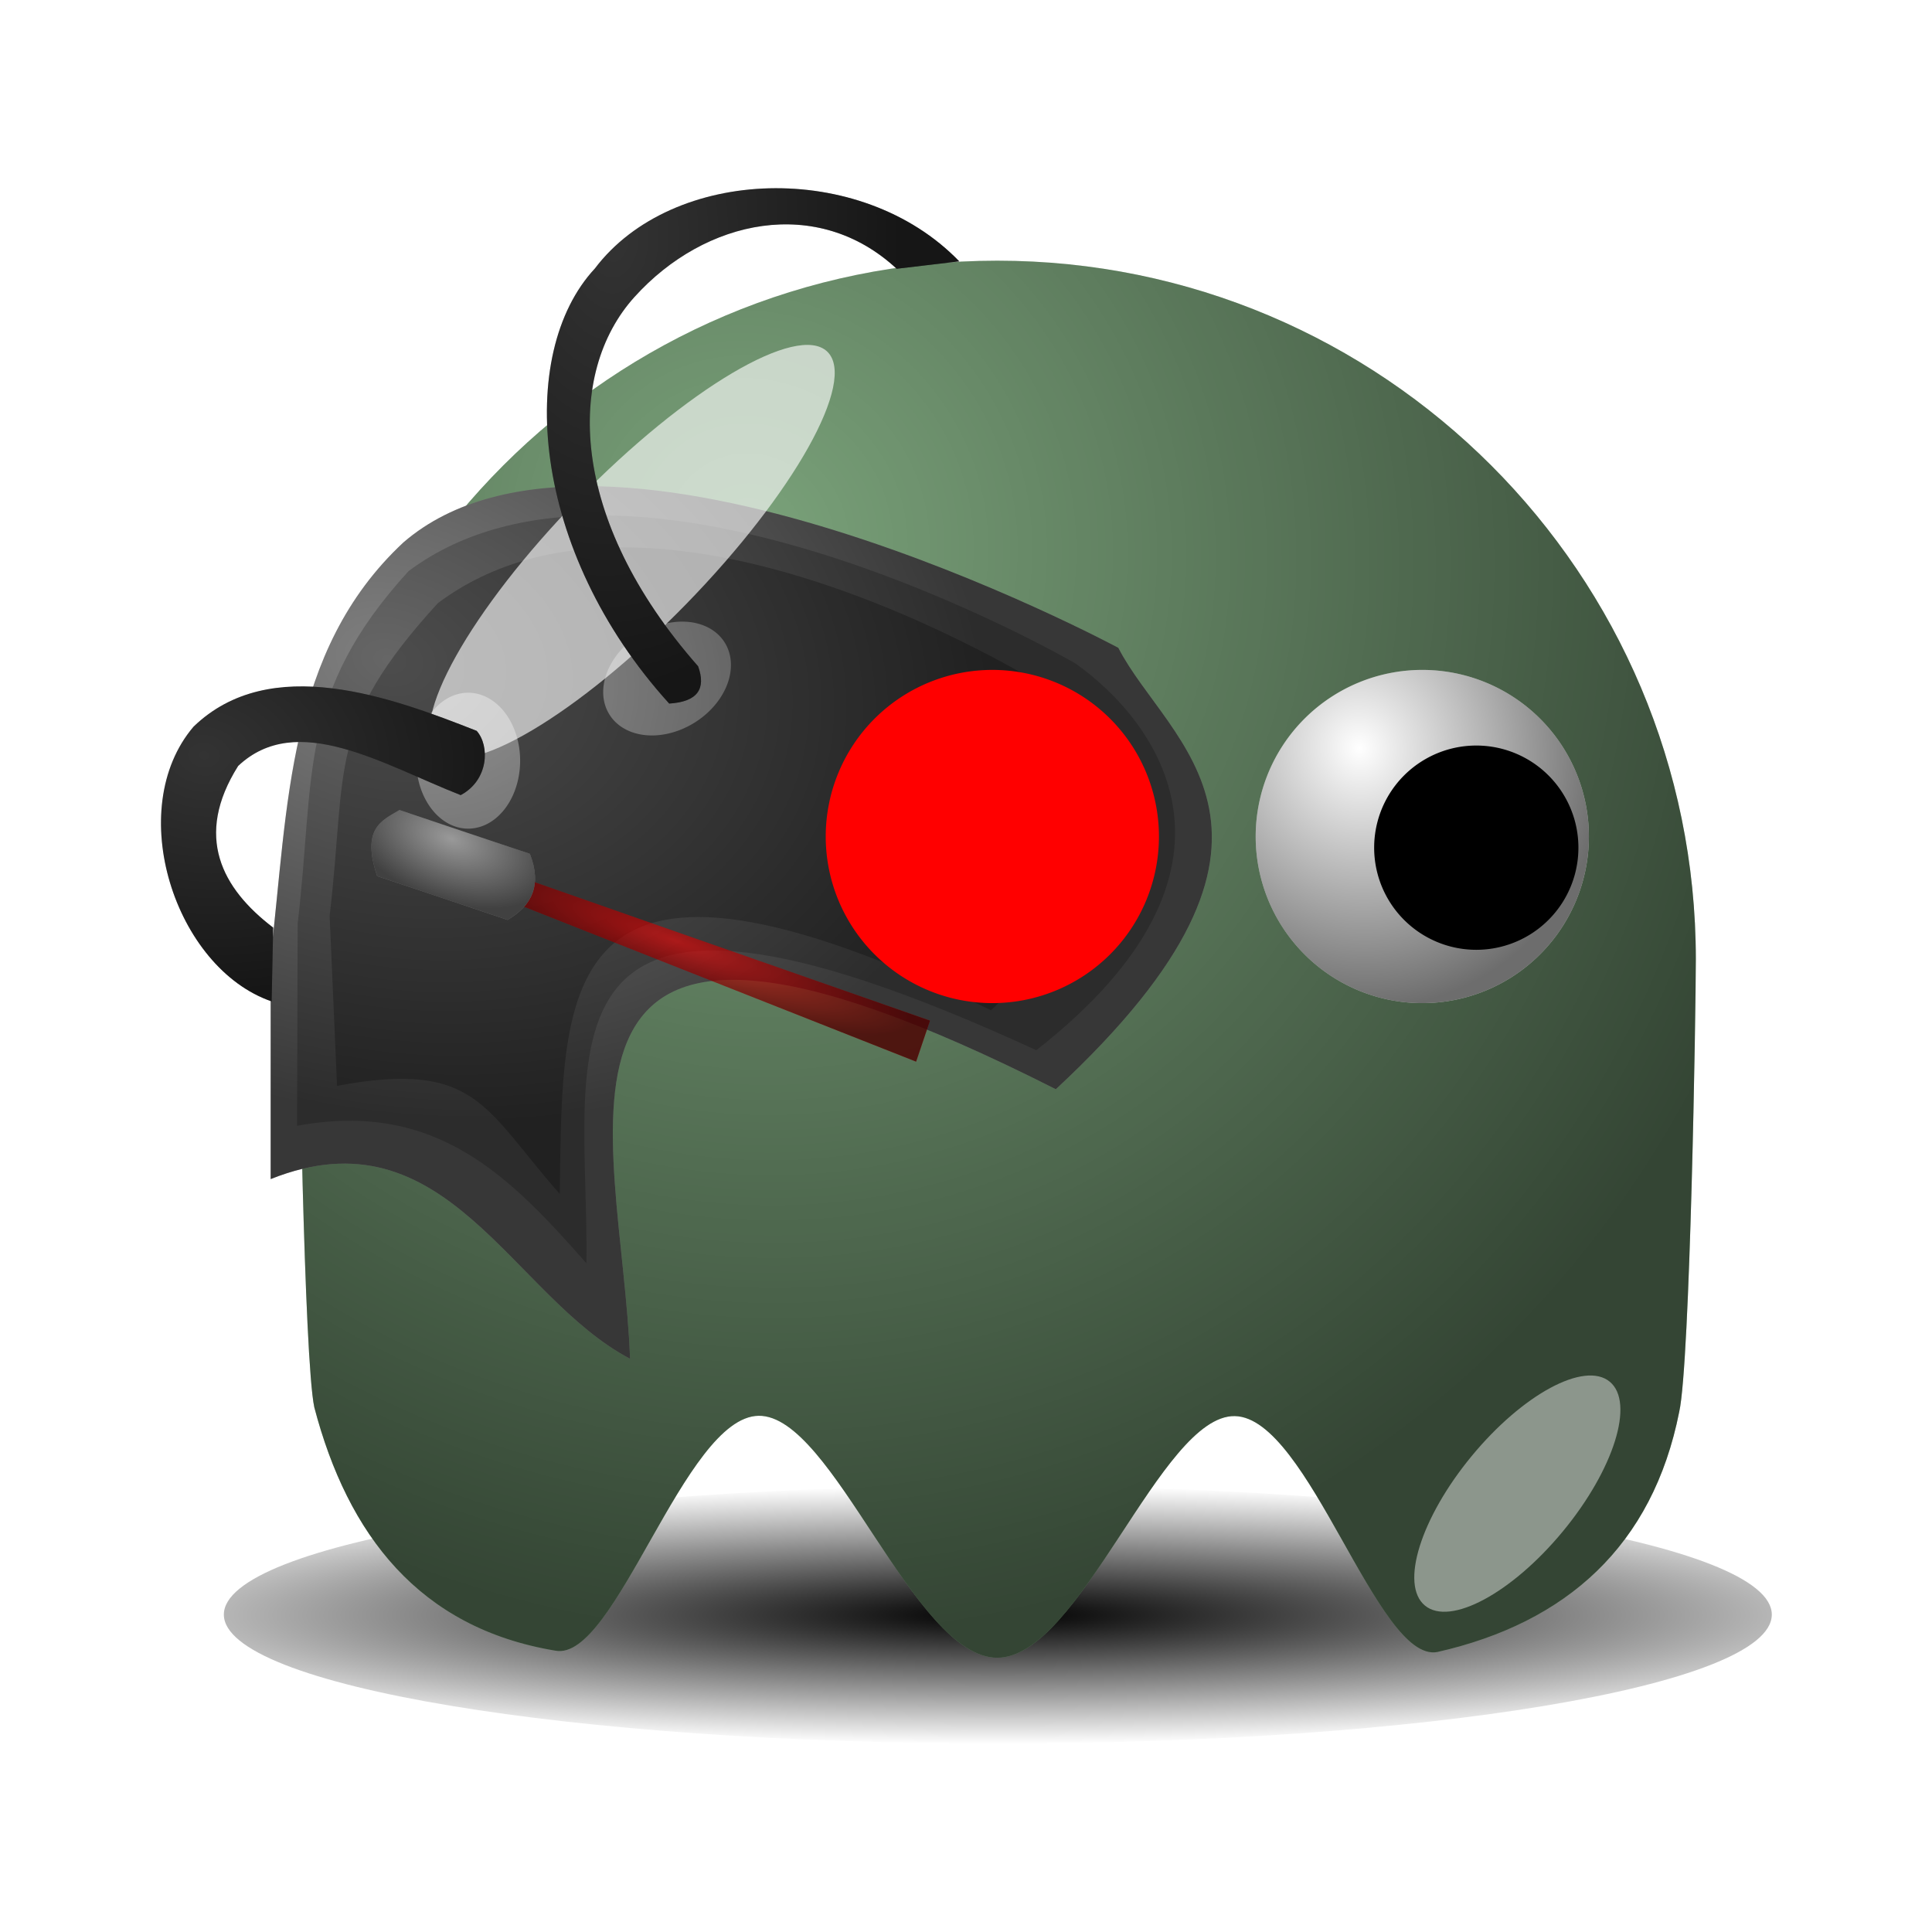 <svg:svg xmlns:dc="http://purl.org/dc/elements/1.1/" xmlns:ns1="http://sodipodi.sourceforge.net/DTD/sodipodi-0.dtd" xmlns:ns2="http://www.inkscape.org/namespaces/inkscape" xmlns:ns3="http://www.w3.org/1999/xlink" xmlns:ns5="http://creativecommons.org/ns#" xmlns:rdf="http://www.w3.org/1999/02/22-rdf-syntax-ns#" xmlns:svg="http://www.w3.org/2000/svg" height="128.155" id="svg2" version="1.0" viewBox="-0.077 8.332 128.155 128.155" width="128.155" ns1:docname="borg.svg" ns1:version="0.32" ns2:export-filename="/home/nicu/Desktop/pacman/pacman.png" ns2:export-xdpi="90" ns2:export-ydpi="90" ns2:output_extension="org.inkscape.output.svg.inkscape" ns2:version="0.45+devel">
  <svg:defs id="defs4">
    <svg:linearGradient id="linearGradient2315">
      <svg:stop id="stop2317" offset="0" style="stop-color:#000000;stop-opacity:0" />
      <svg:stop id="stop2319" offset="1" style="stop-color:#000000;stop-opacity:.572" />
    </svg:linearGradient>
    <svg:filter height="1.682" id="filter3730" width="1.696" x="-.348" y="-.341" ns2:collect="always">
      <svg:feGaussianBlur id="feGaussianBlur3732" stdDeviation="5.465" ns2:collect="always" />
    </svg:filter>
    <svg:filter height="1.907" id="filter4065" width="2.039" x="-.52" y="-.453" ns2:collect="always">
      <svg:feGaussianBlur id="feGaussianBlur4067" stdDeviation="4.151" ns2:collect="always" />
    </svg:filter>
    <svg:filter height="1.68" id="filter4112" width="1.14" x="-.07" y="-.34" ns2:collect="always">
      <svg:feGaussianBlur id="feGaussianBlur4114" stdDeviation="3.968" ns2:collect="always" />
    </svg:filter>
    <svg:filter id="filter3252" ns2:collect="always">
      <svg:feGaussianBlur id="feGaussianBlur3254" stdDeviation="0.218" ns2:collect="always" />
    </svg:filter>
    <svg:radialGradient cx="210.89" cy="506.35" gradientTransform="matrix(1.403 0 -1.4521e-7 .206 -89.845 403.11)" gradientUnits="userSpaceOnUse" id="radialGradient3310" r="68" ns2:collect="always">
      <svg:stop id="stop4074" offset="0" style="stop-color:#000000" />
      <svg:stop id="stop4076" offset="1" style="stop-color:#000000;stop-opacity:0" />
    </svg:radialGradient>
    <svg:radialGradient cx="216.99" cy="497.96" gradientTransform="matrix(.51 1.007 -.965 .489 650.89 -406.14)" gradientUnits="userSpaceOnUse" id="radialGradient3312" r="65" ns2:collect="always" ns3:href="#linearGradient2315" />
    <svg:radialGradient cx="233.5" cy="409.86" gradientTransform="matrix(.387 1.516 -1.423 .363 726.51 -93.107)" gradientUnits="userSpaceOnUse" id="radialGradient3314" r="15.5" ns2:collect="always" ns3:href="#linearGradient2315" />
    <svg:radialGradient cx="23.48" cy="51.115" gradientTransform="matrix(1.267 .3 -.222 .939 5.183 -2.946)" gradientUnits="userSpaceOnUse" id="radialGradient3316" r="31.215" ns2:collect="always" ns3:href="#linearGradient2315" />
    <svg:radialGradient cx="276.04" cy="80.451" gradientTransform="matrix(1.027 .357 -.071 .203 -1.706 -32.409)" gradientUnits="userSpaceOnUse" id="radialGradient3320" r="15.171" ns2:collect="always" ns3:href="#linearGradient2315" />
    <svg:radialGradient cx="261.3" cy="74.868" gradientTransform="matrix(1.254 .47 -.266 .709 -46.56 -100.19)" gradientUnits="userSpaceOnUse" id="radialGradient3322" r="5.427" ns2:collect="always" ns3:href="#linearGradient2315" />
    <svg:radialGradient cx="244.43" cy="71.251" gradientTransform="matrix(1.905 .172 -.132 1.46 -211.43 -75.899)" gradientUnits="userSpaceOnUse" id="radialGradient3324" r="10.741" ns2:collect="always" ns3:href="#linearGradient2315" />
    <svg:radialGradient cx="271.98" cy="38.641" gradientTransform="matrix(1.401 .059 -.093 2.218 -105.46 -65.864)" gradientUnits="userSpaceOnUse" id="radialGradient3326" r="13.677" ns2:collect="always" ns3:href="#linearGradient2315" />
  </svg:defs>
  <ns1:namedview bordercolor="#666666" borderopacity="1.0" gridtolerance="10000" guidetolerance="10" height="640px" id="base" objecttolerance="10" pagecolor="#ffffff" showgrid="false" showguides="true" width="128px" ns2:current-layer="g2357" ns2:cx="64" ns2:cy="64" ns2:document-units="px" ns2:guide-bbox="true" ns2:pageopacity="0.0" ns2:pageshadow="2" ns2:window-height="717" ns2:window-width="937" ns2:window-x="674" ns2:window-y="205" ns2:zoom="1">
    <ns2:grid id="grid3194" originx="0px" originy="0px" spacingx="0px" spacingy="0px" type="xygrid" />
  </ns1:namedview>
  <svg:g id="layer1" transform="translate(-233.42 -11.735)" ns2:groupmode="layer" ns2:label="Layer 1">
    <svg:g id="g3282" transform="translate(2.072)">
      <svg:path d="m274 507.36c0 7.73-30.46 14-68 14s-68-6.27-68-14 30.46-14 68-14 68 6.27 68 14z" id="path4069" style="filter:url(#filter4112);fill:url(#radialGradient3310)" transform="matrix(.755 0 0 .611 141.93 -182.83)" />
      <svg:path d="m343.76 83.695c0 3.453-0.38 26.775-1.1 30.015-1.76 8.88-7.47 14-16.05 15.94-3.98 0.74-8.51-15.56-13.43-15.65s-10.23 16.03-15.76 16.03c-5.56 0-10.89-16.13-15.83-16.05-4.93 0.07-9.48 16.35-13.48 15.58-9.04-1.5-13.77-7.69-15.99-16.14-0.68-3.15-1.04-26.376-1.04-29.725 0-25.577 20.76-46.336 46.34-46.336s46.34 20.759 46.34 46.336z" id="path2327" style="fill:#7aa27a" ns1:nodetypes="cccsssccssc" />
      <svg:path d="m343.76 83.695c0 3.453-0.38 26.775-1.1 30.015-1.76 8.88-7.47 14-16.05 15.94-3.98 0.74-8.51-15.56-13.43-15.65s-10.23 16.03-15.76 16.03c-5.56 0-10.89-16.13-15.83-16.05-4.93 0.07-9.48 16.35-13.48 15.58-9.04-1.5-13.77-7.69-15.99-16.14-0.68-3.15-1.04-26.376-1.04-29.725 0-25.577 20.76-46.336 46.34-46.336s46.34 20.759 46.34 46.336z" id="path2340" style="fill:url(#radialGradient3312)" ns1:nodetypes="cccsssccssc" />
      <svg:g id="g2352" transform="matrix(.713 0 0 .713 152 -227.37)">
        <svg:path d="m255 417.86a15.5 15.5 0 1 1 -31 0 15.5 15.5 0 1 1 31 0z" id="path2344" style="fill:#ffffff" transform="translate(4,7)" ns1:cx="239.5" ns1:cy="417.86218" ns1:rx="15.5" ns1:ry="15.5" ns1:type="arc" />
        <svg:path d="m255 417.86a15.5 15.5 0 1 1 -31 0 15.5 15.5 0 1 1 31 0z" id="path2346" style="fill:url(#radialGradient3314)" transform="translate(4,7)" ns1:cx="239.5" ns1:cy="417.86218" ns1:rx="15.5" ns1:ry="15.5" ns1:type="arc" />
        <svg:path d="m255 417.86a15.5 15.5 0 1 1 -31 0 15.5 15.5 0 1 1 31 0z" id="path2350" style="fill:#000000" transform="matrix(.613 0 0 .613 101.71 169.75)" ns1:cx="239.5" ns1:cy="417.86218" ns1:rx="15.5" ns1:ry="15.5" ns1:type="arc" />
      </svg:g>
      <svg:path d="m24.615 44.308c-7.762 7.224-7.642 17.603-8.809 27.465v14.77c11.642-4.652 15.962 7.781 23.838 11.919-0.529-14.856-8.772-36.615 28.243-17.879 18.303-17.012 7.427-22.888 4.145-29.279 0 0-34.202-18.397-47.417-6.996z" id="path3202" style="fill-rule:evenodd;fill:#808080" transform="translate(233.42 11.735)" ns1:nodetypes="ccccccc" />
      <svg:path d="m24.951 46.217c-7.409 8.109-6.188 13.526-7.356 23.389l-0.038 13.403c9.26-1.719 14.167 3.421 19.192 9.114 0.189-14.036-4.685-30.023 29.842-14.131 15.453-12.089 7.946-21.852 2.591-25.652 0 0-29.502-17.152-44.231-6.123z" id="path3204" style="fill-rule:evenodd;fill:#666666" transform="translate(233.42 11.735)" ns1:nodetypes="ccccccc" />
      <svg:path d="m26.896 48.339c-7.41 8.108-6.012 10.874-7.179 20.737l0.491 11.282c9.261-1.72 9.748 1.476 14.773 7.168 0.189-14.035-0.265-26.133 28.605-12.186 13.155-12.088 9.89-17.078 4.536-20.879 0 0-26.497-17.152-41.226-6.122z" id="path3216" style="fill-rule:evenodd;fill:#4d4d4d" transform="translate(233.42 11.735)" ns1:nodetypes="ccccccc" />
      <svg:path d="m32.173 59.145a3.447 4.508 0 1 1 -6.894 0 3.447 4.508 0 1 1 6.894 0z" id="path3264" style="fill:#999999" transform="matrix(.53 .848 -.848 .53 310.45 9.37)" ns1:cx="28.726213" ns1:cy="59.145477" ns1:rx="3.4471455" ns1:ry="4.5078058" ns1:type="arc" />
      <svg:path d="m32.173 59.145a3.447 4.508 0 1 1 -6.894 0 3.447 4.508 0 1 1 6.894 0z" id="path3218" style="fill:#999999" transform="translate(233.6 11.381)" ns1:cx="28.726213" ns1:cy="59.145477" ns1:rx="3.4471455" ns1:ry="4.5078058" ns1:type="arc" />
      <svg:path d="m24.615 44.308c-7.762 7.224-7.642 17.603-8.809 27.465v14.77c11.642-4.652 15.962 7.781 23.838 11.919-0.529-14.856-8.772-36.615 28.243-17.879 18.303-17.012 7.427-22.888 4.145-29.279 0 0-34.202-18.397-47.417-6.996z" id="path3212" style="fill-rule:evenodd;fill:url(#radialGradient3316)" transform="translate(233.42 11.735)" ns1:nodetypes="ccccccc" />
      <svg:g id="g2357" transform="matrix(.713 0 0 .713 123.48 -227.37)">
        <svg:path d="m255 417.86a15.5 15.5 0 1 1 -31 0 15.5 15.5 0 1 1 31 0z" id="path2359" style="fill:#ff0000" transform="translate(4,7)" ns1:cx="239.5" ns1:cy="417.86218" ns1:rx="15.5" ns1:ry="15.5" ns1:type="arc" />
        <svg:path d="m255 417.86a15.5 15.5 0 1 1 -31 0 15.5 15.5 0 1 1 31 0z" id="path2361" style="fill:url(#radialGradient3314)" transform="translate(4,7)" ns1:cx="239.5" ns1:cy="417.86218" ns1:rx="15.5" ns1:ry="15.5" ns1:type="arc" />
      </svg:g>
      <svg:path d="m180.01 413.25c-10.03 10.27-20.41 16.42-23.17 13.72-2.77-2.7 3.13-13.23 13.15-23.5 10.03-10.27 20.41-16.41 23.17-13.71 2.77 2.7-3.13 13.22-13.15 23.49z" id="path2371" style="filter:url(#filter3730);fill-opacity:.627;fill:#ffffff" transform="matrix(.713 0 0 .713 148.43 -234.5)" />
      <svg:path d="m262 501.86c0 7.45-2.46 13.5-5.5 13.5s-5.5-6.05-5.5-13.5 2.46-13.5 5.5-13.5 5.5 6.05 5.5 13.5z" id="path3734" style="filter:url(#filter4065);fill-opacity:.434;fill:#ffffff" transform="matrix(.55 .454 -.454 .55 418.69 -273.33)" />
      <svg:path d="m244.11 68.266c-4.67 5.479-1.23 16.023 5.18 18.226l0.1-4.895c-3.41-2.598-5.26-6.057-2.32-10.722 3.89-3.668 9.55-0.116 14.76 1.934 1.86-0.993 1.94-3.269 1.06-4.262-5.66-2.229-13.68-5.202-18.78-0.281z" id="path3206" style="fill-rule:evenodd;fill:#333333" ns1:nodetypes="ccccccc" />
      <svg:path d="m263.14 77.328l29.82 10.44-0.92 2.722-29.42-11.624 0.52-1.538z" id="rect3229" style="filter:url(#filter3252);fill-opacity:.57;fill:#ff0000" ns1:nodetypes="ccccc" />
      <svg:path d="m263.14 77.328l29.82 10.44-0.92 2.722-29.42-11.624 0.52-1.538z" id="path3236" style="fill:url(#radialGradient3320)" ns1:nodetypes="ccccc" />
      <svg:path d="m257.77 73.797l8.65 2.906c0.82 2.095 0.11 3.452-1.48 4.384l-8.65-2.905c-1.06-3.16 0.29-3.68 1.48-4.385z" id="rect3220" style="fill:#999999" ns1:nodetypes="ccccc" />
      <svg:path d="m257.77 73.797l8.65 2.906c0.82 2.095 0.11 3.452-1.48 4.384l-8.65-2.905c-1.06-3.16 0.29-3.68 1.48-4.385z" id="path3223" style="fill:url(#radialGradient3322)" ns1:nodetypes="ccccc" />
      <svg:path d="m270.73 37.876c-5.25 5.644-4.27 18.72 4.93 28.86 1.88-0.116 2.46-0.973 1.92-2.47-8.63-9.804-8.76-19.474-4.22-24.5 4.69-5.194 12.15-6.74 17.39-1.871l4.15-0.491c-6.53-6.765-19.04-6.315-24.17 0.472z" id="path3258" style="fill-rule:evenodd;fill:#333333" ns1:nodetypes="cccsccc" />
      <svg:path d="m244.11 68.266c-4.67 5.479-1.23 16.023 5.18 18.226l0.1-4.895c-3.41-2.598-5.26-6.057-2.32-10.722 3.89-3.668 9.55-0.116 14.76 1.934 1.86-0.993 1.94-3.269 1.06-4.262-5.66-2.229-13.68-5.202-18.78-0.281z" id="path3274" style="fill-rule:evenodd;fill:url(#radialGradient3324)" ns1:nodetypes="ccccccc" />
      <svg:path d="m270.73 37.876c-5.25 5.644-4.27 18.72 4.93 28.86 1.88-0.116 2.46-0.973 1.92-2.47-8.63-9.804-8.76-19.474-4.22-24.5 4.69-5.194 12.15-6.74 17.39-1.871l4.15-0.491c-6.53-6.765-19.04-6.315-24.17 0.472z" id="path3276" style="fill-rule:evenodd;fill:url(#radialGradient3326)" ns1:nodetypes="cccsccc" />
    </svg:g>
  </svg:g>
</svg:svg>